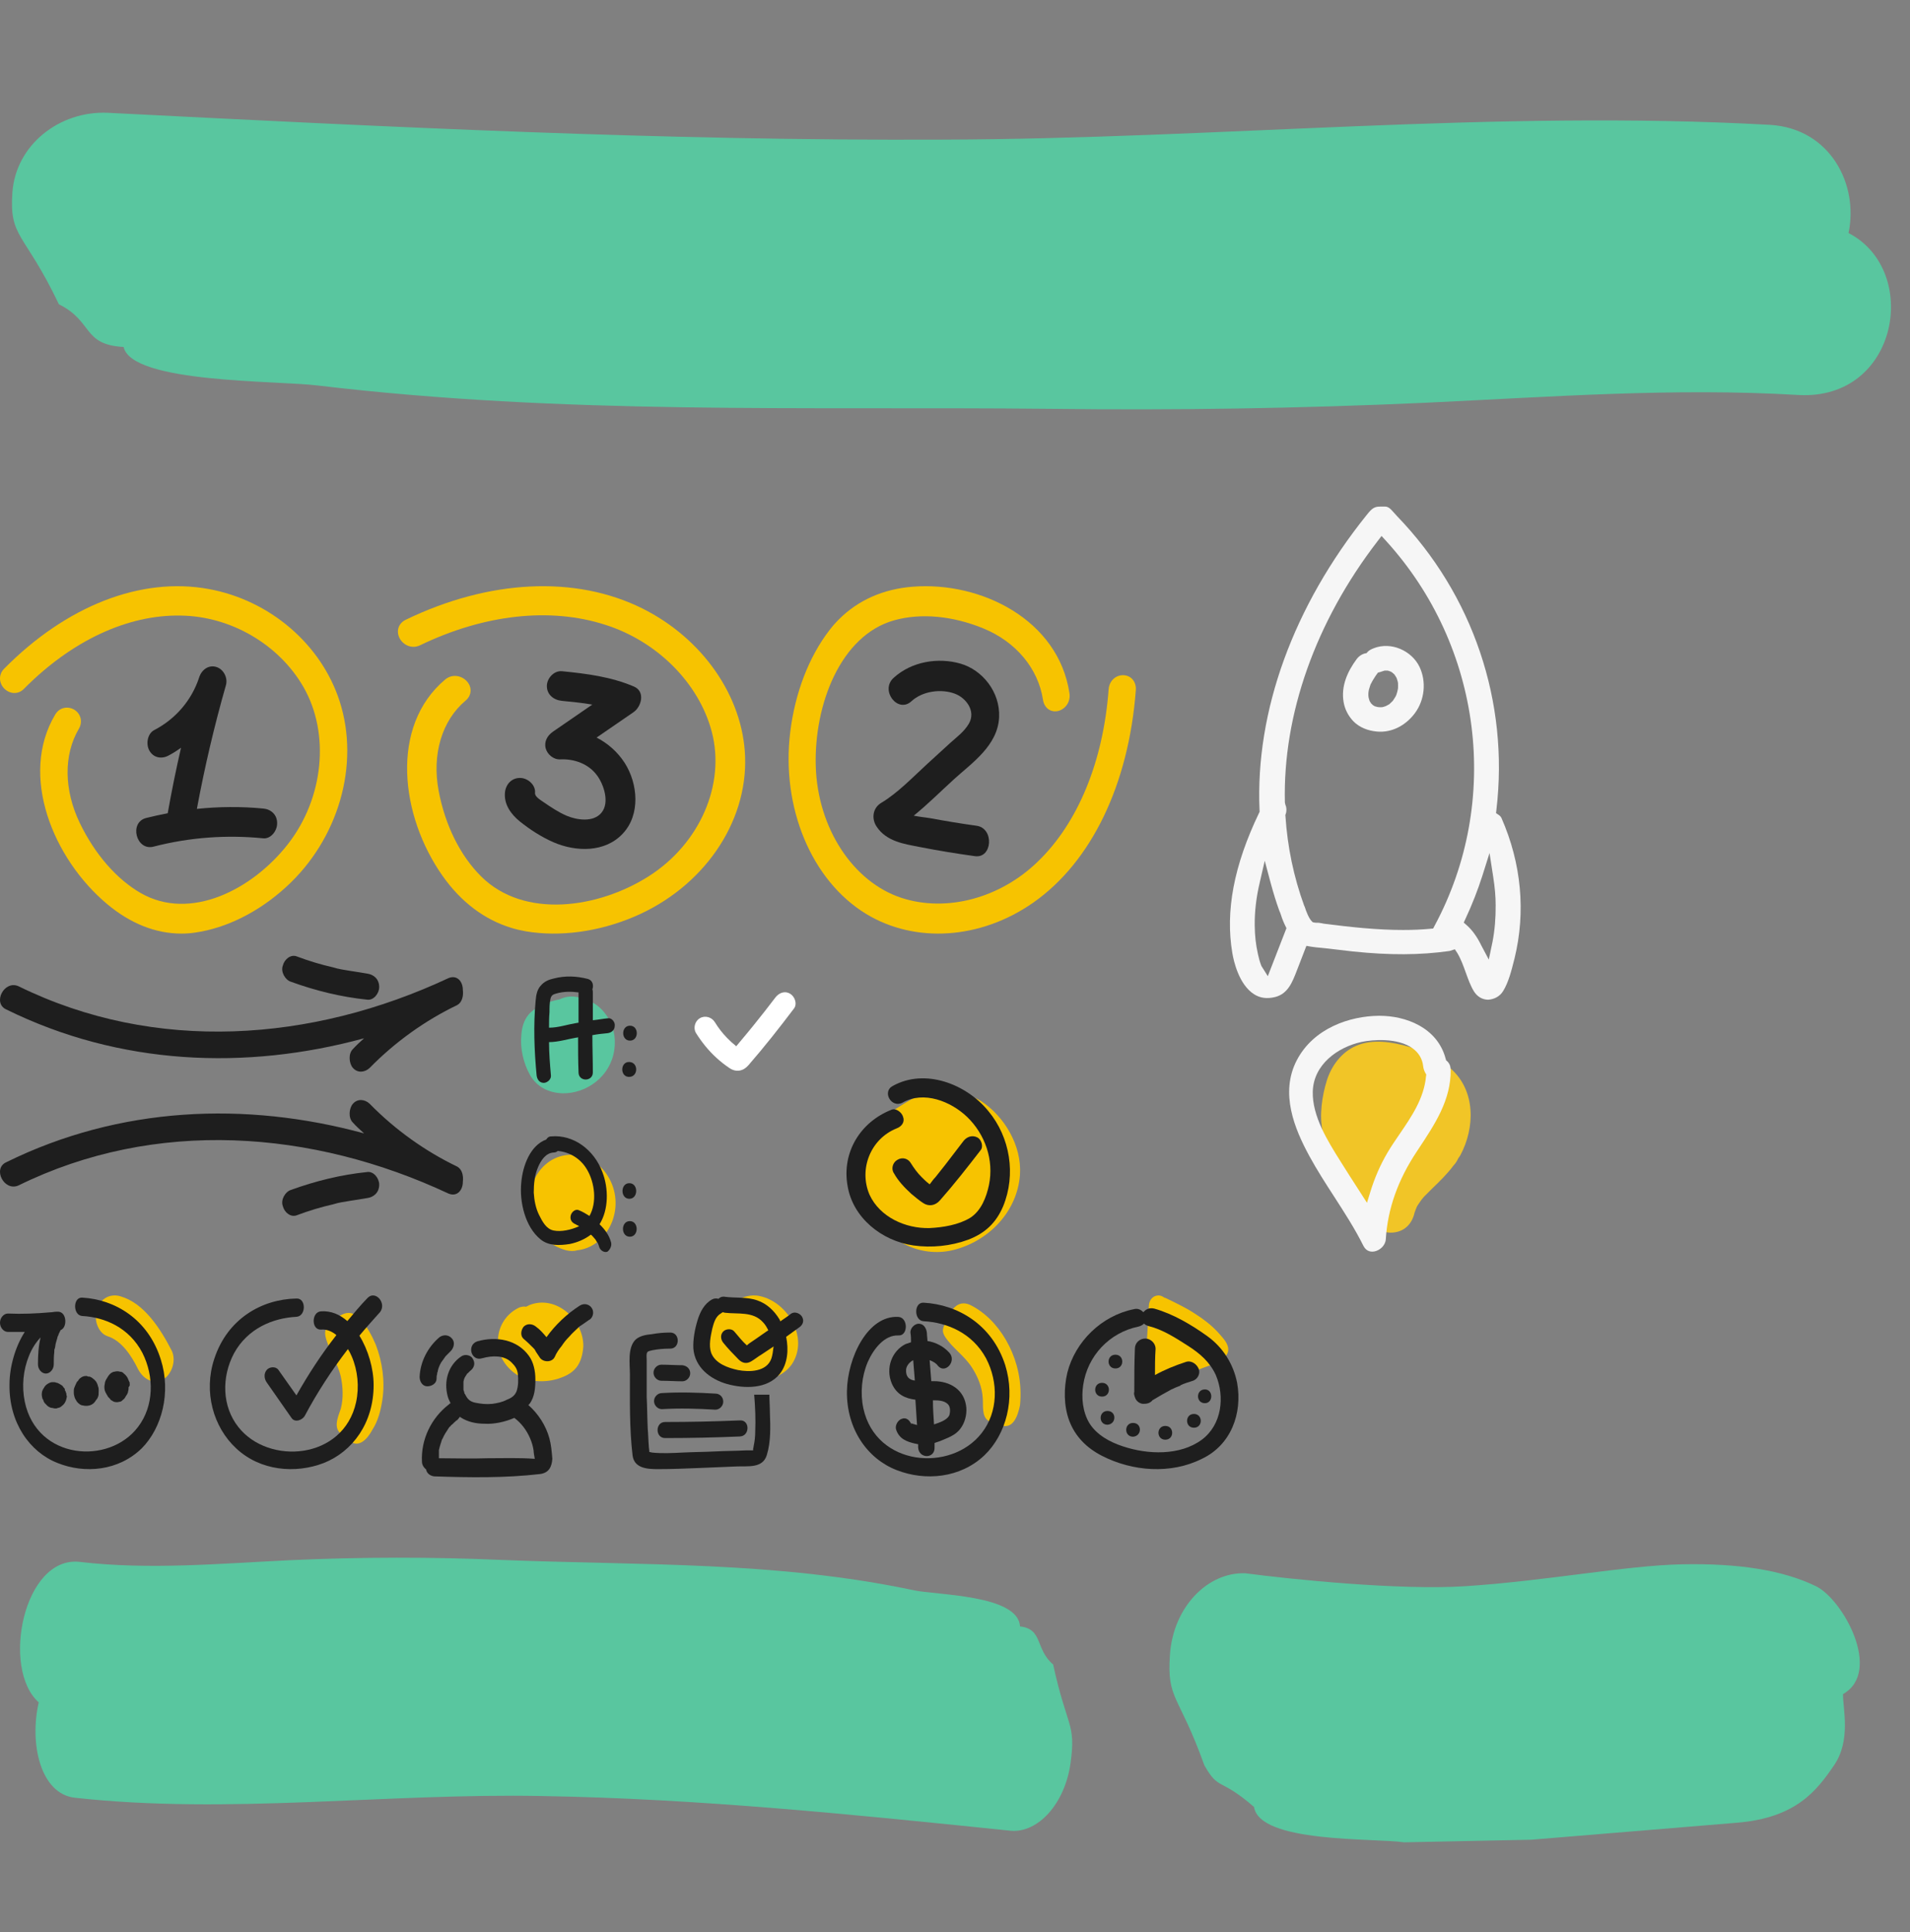 <svg width="264" height="267" viewBox="0 0 264 267" fill="none" xmlns="http://www.w3.org/2000/svg">
<rect x="0" y="0" width="264" height="267" fill="#808080" stroke="none"/>
<g clip-path="url(#clip0)">
<path fill-rule="evenodd" clip-rule="evenodd" d="M134.82 151.743C133.303 150.943 131.607 150.41 129.911 150.587C127.501 150.765 125.448 152.187 123.484 153.431C122.145 154.23 121.252 155.119 120.538 156.363C119.199 159.917 118.753 163.738 120.538 167.381C122.68 171.646 127.501 173.956 132.142 172.623C136.874 171.29 140.623 167.292 140.98 162.316C141.248 158.318 138.837 154.23 135.535 152.098C135.356 152.009 135.088 151.831 134.82 151.743Z" fill="#F7C300"/>
<path d="M136.606 153.52C133.571 149.788 127.858 147.567 123.394 150.054C121.877 150.854 123.216 153.164 124.733 152.365C127.679 150.676 131.428 152.187 133.66 154.319C136.159 156.719 137.409 160.273 136.695 163.738C136.338 165.426 135.624 167.292 134.106 168.27C132.499 169.247 130.357 169.602 128.482 169.691C125.18 169.78 121.609 168.181 120.181 165.071C118.663 161.517 120.359 157.341 123.93 155.919C124.644 155.652 125.09 155.03 124.823 154.319C124.644 153.697 123.841 153.076 123.216 153.342C118.931 155.03 116.342 159.206 117.146 163.827C117.86 168.27 121.877 171.468 126.251 172.09C128.75 172.446 131.428 172.179 133.838 171.291C136.159 170.402 137.677 168.98 138.659 166.67C140.444 162.316 139.641 157.163 136.606 153.52Z" fill="#1E1E1E"/>
<path d="M135.088 157.163C134.374 156.807 133.66 157.074 133.213 157.607C132.321 158.762 131.517 159.828 130.625 160.984C130.178 161.517 129.732 162.139 129.286 162.672C129.018 162.938 128.839 163.205 128.572 163.56L128.482 163.649L128.393 163.56C128.036 163.294 127.679 162.938 127.411 162.672C126.786 162.05 126.34 161.428 125.894 160.717C125.537 160.095 124.733 159.828 124.019 160.273C123.394 160.628 123.126 161.517 123.573 162.139C124.108 163.116 125.001 164.093 125.983 164.982C126.518 165.426 127.054 165.871 127.59 166.226C128.393 166.759 129.286 166.581 129.911 165.871C131.874 163.649 133.749 161.25 135.534 158.94C135.981 158.407 135.624 157.429 135.088 157.163Z" fill="#1E1E1E"/>
</g>
<path d="M201.866 159.595C203.873 155.826 203.99 150.724 200.532 147.663C198.896 146.214 196.872 145.245 194.765 144.644C192.427 143.979 189.754 143.517 187.452 144.506C185.431 145.368 184.023 147.271 183.39 149.314C182.727 151.432 182.319 154.203 182.837 156.392C183.346 158.516 184.674 160.411 185.849 162.234C187.035 164.084 188.235 165.922 189.1 167.948C189.124 168.001 189.161 168.041 189.185 168.08C189.595 169.304 190.926 170.315 192.176 170.325C194.116 170.33 195.272 169.067 195.579 167.29C195.488 167.823 195.605 167.291 195.649 167.204C195.708 167.053 195.767 166.902 195.826 166.764C195.869 166.69 195.954 166.553 195.969 166.515C196.094 166.342 196.208 166.156 196.333 165.983C196.432 165.834 196.542 165.698 196.653 165.563C196.708 165.502 196.805 165.391 196.819 165.366C197.175 164.999 197.545 164.633 197.914 164.267C198.966 163.256 200.019 162.232 200.896 161.058C201.171 160.764 201.396 160.43 201.557 160.054C201.669 159.905 201.78 159.757 201.866 159.595Z" fill="#F1C527"/>
<path d="M196.215 92.165C195.162 89.935 192.295 88.601 189.847 89.583C189.454 89.741 189.124 89.911 188.883 90.25C188.363 90.311 187.881 90.602 187.526 91.062C186.22 92.82 185.345 94.833 185.712 97.003C185.877 97.997 186.359 98.93 187.07 99.67C187.907 100.519 189.048 100.955 190.241 101.076C192.422 101.307 194.376 100.167 195.593 98.506C196.925 96.688 197.166 94.178 196.215 92.165ZM193.069 95.802C193.057 95.827 193.018 95.948 192.993 96.033C192.98 96.069 192.955 96.106 192.955 96.13C192.904 96.215 192.866 96.312 192.803 96.397C192.714 96.542 192.625 96.675 192.536 96.809C192.524 96.833 192.524 96.833 192.511 96.845C192.473 96.882 192.435 96.918 192.422 96.93C192.308 97.051 192.194 97.16 192.067 97.269C192.054 97.282 192.042 97.294 192.029 97.306C191.978 97.342 191.915 97.366 191.877 97.391C191.763 97.463 191.649 97.512 191.534 97.573C191.471 97.585 191.382 97.621 191.344 97.633C191.306 97.645 191.179 97.694 191.052 97.718C191.04 97.718 191.027 97.718 190.964 97.718C190.862 97.718 190.761 97.73 190.659 97.718C190.596 97.718 190.545 97.718 190.482 97.706C190.342 97.669 190.19 97.645 190.05 97.597C190.038 97.597 190.025 97.585 190.012 97.585C190 97.573 190 97.573 189.974 97.56C189.911 97.524 189.835 97.475 189.771 97.439C189.759 97.439 189.759 97.439 189.759 97.427C189.759 97.427 189.759 97.427 189.746 97.415C189.695 97.354 189.632 97.306 189.568 97.245C189.556 97.233 189.543 97.221 189.53 97.221C189.467 97.136 189.416 97.039 189.378 96.978C189.378 96.966 189.365 96.954 189.353 96.954C189.429 97.051 189.327 96.918 189.302 96.845C189.239 96.675 189.201 96.518 189.162 96.348C189.162 96.275 189.15 96.178 189.137 96.13C189.124 95.96 189.137 95.802 189.15 95.633C189.175 95.536 189.213 95.305 189.213 95.281C189.264 95.099 189.315 94.93 189.378 94.76C189.403 94.699 189.429 94.566 189.48 94.505C189.264 94.833 189.492 94.481 189.53 94.408C189.619 94.227 189.721 94.045 189.835 93.863C190.025 93.535 190.241 93.232 190.469 92.929C190.57 92.917 190.672 92.893 190.786 92.856C190.964 92.784 191.129 92.747 191.306 92.687C191.344 92.675 191.357 92.675 191.37 92.663C191.42 92.663 191.471 92.663 191.509 92.663C191.598 92.663 191.687 92.663 191.788 92.663C191.801 92.663 191.801 92.663 191.801 92.663C191.877 92.675 191.978 92.711 191.991 92.711C192.067 92.735 192.359 92.893 192.143 92.747C191.915 92.602 192.308 92.844 192.359 92.881C192.372 92.893 192.422 92.917 192.46 92.941C192.473 92.954 192.473 92.966 192.486 92.978C192.536 93.026 192.651 93.111 192.739 93.196C192.739 93.208 192.752 93.22 192.777 93.257C192.828 93.341 192.892 93.426 192.942 93.511C192.98 93.572 193.006 93.632 193.044 93.693C193.095 93.863 193.158 94.02 193.196 94.19C193.196 94.214 193.209 94.251 193.221 94.299C193.221 94.348 193.234 94.408 193.234 94.433C193.247 94.639 193.234 94.857 193.234 95.063C193.234 95.075 193.234 95.087 193.234 95.112C193.221 95.184 193.209 95.245 193.196 95.305C193.171 95.463 193.12 95.633 193.069 95.802Z" fill="#F6F6F6"/>
<path d="M207.538 113.042C207.461 112.867 207.333 112.73 207.153 112.605L206.781 112.356L206.832 111.907C208.602 96.972 203.588 82.174 193.099 71.316C192.509 70.705 192.084 70 191.47 70H191.098H190.765C189.953 70 189.637 70.243 188.944 71.104C178.763 83.757 173.492 98.268 174.095 111.969L174.108 112.156L174.031 112.318C170.556 119.549 169.338 125.895 170.338 131.716C170.504 132.714 171.223 136.055 173.351 137.389C174.198 137.925 175.146 138.037 176.262 137.763C178.006 137.314 178.622 135.743 179.263 134.073L180.571 130.694L181.199 130.806C181.661 130.881 182.148 130.931 182.622 130.968C182.943 130.993 183.251 131.031 183.558 131.068C184.7 131.205 185.828 131.343 186.969 131.467C192.073 132.003 196.317 131.978 200.344 131.405C200.395 131.392 200.434 131.38 200.485 131.368L201.088 131.168L201.434 131.692C201.947 132.552 202.28 133.499 202.613 134.422C202.947 135.344 203.255 136.204 203.716 136.965C204.165 137.7 204.883 138.137 205.704 138.137C206.525 138.075 207.294 137.7 207.756 136.952C208.512 135.731 208.922 134.073 209.294 132.602L209.333 132.452C210.91 126.032 210.295 119.312 207.538 113.042ZM175.236 134.883L174.351 133.474C174.121 132.901 173.992 132.365 173.877 131.854L173.851 131.729C173.582 130.532 173.441 129.273 173.428 127.889C173.403 125.994 173.633 124 174.121 121.943L174.813 118.938L175.608 121.918C176.006 123.389 176.403 124.685 176.852 125.907C176.865 125.957 176.89 125.994 176.916 126.032L177.044 126.393C177.198 126.892 177.416 127.44 177.673 127.964L177.814 128.251L175.236 134.883ZM198.279 127.939L198.087 128.301L197.677 128.338C196.484 128.45 195.253 128.5 193.932 128.5C192.265 128.5 190.457 128.413 188.431 128.238C186.572 128.076 184.725 127.852 183.161 127.652C183.02 127.64 182.879 127.615 182.725 127.578C182.494 127.54 182.25 127.49 182.071 127.503C181.943 127.503 181.815 127.503 181.686 127.478L181.443 127.428L181.276 127.254C180.891 126.867 180.481 125.77 180.391 125.446C180.353 125.334 180.314 125.234 180.263 125.147C178.814 121.17 177.955 117.031 177.673 112.755L177.66 112.618L177.711 112.48C177.865 112.032 177.839 111.57 177.66 111.172L177.596 110.885C177.301 98.717 181.84 85.901 190.393 74.794L190.957 74.058L191.586 74.744C204.858 89.33 207.55 110.698 198.279 127.939ZM206.294 130.146C206.281 130.22 206.255 130.308 206.243 130.383L205.781 132.589L204.755 130.657C204.165 129.448 203.524 128.55 202.729 127.839L202.319 127.478L202.549 126.979C203.486 124.972 204.268 122.965 204.896 120.995L205.883 117.866L206.383 121.107C206.614 122.566 206.73 123.863 206.73 125.072C206.743 126.892 206.602 128.55 206.294 130.146Z" fill="#F6F6F6"/>
<path d="M199.881 146.505L199.82 146.294C198.659 141.911 194.215 140.359 190.697 140.359C190.647 140.359 190.61 140.359 190.561 140.359C186.61 140.396 181.573 142.035 179.24 146.505C176.882 151.049 178.932 155.979 180.993 159.765C182.03 161.665 183.228 163.528 184.388 165.316C185.795 167.501 187.265 169.761 188.45 172.145C188.882 173.001 189.598 172.989 189.993 172.915C190.709 172.766 191.499 172.12 191.548 171.214C191.808 167.029 193.203 163.068 195.832 159.107L196.005 158.847C198.35 155.308 200.573 151.98 200.511 147.796C200.499 147.312 200.338 146.915 200.017 146.629L199.881 146.505ZM197.104 148.715C196.832 151.757 195.104 154.29 193.437 156.724C192.832 157.605 192.264 158.437 191.771 159.281C190.795 160.933 190.005 162.745 189.413 164.67L188.943 166.197L187.339 163.701C186.771 162.832 186.215 161.951 185.66 161.069L185.277 160.461C183.536 157.692 181.364 154.24 181.45 150.838C181.549 147.088 184.894 144.692 188.178 143.972C189.734 143.637 193.215 143.376 195.252 144.854C196.091 145.462 196.597 146.306 196.709 147.312C196.746 147.66 196.857 147.982 197.017 148.268L197.141 148.479L197.104 148.715Z" fill="#F6F6F6"/>
<path d="M83.72 140.15C82.733 138.777 81.218 137.952 79.638 137.746C78.848 137.609 78.058 137.746 77.334 138.09C76.609 138.227 75.885 138.433 75.161 138.777C74.371 139.12 73.515 139.601 72.988 140.287C72.395 141.043 72.132 142.004 72.066 142.965C71.869 144.819 72.329 146.88 73.251 148.528C74.239 150.244 75.885 151 77.729 151.068C81.087 151.137 84.379 148.734 84.906 145.094C85.169 143.309 84.774 141.523 83.72 140.15Z" fill="#59C69F"/>
<path d="M84.049 140.7C83.325 140.768 82.667 140.906 81.942 140.974C81.942 139.738 81.942 138.433 81.942 137.197C81.942 136.991 81.942 136.854 81.877 136.717C82.074 136.167 81.942 135.481 81.284 135.275C79.704 134.863 78.124 134.794 76.543 135.206C75.885 135.343 75.227 135.618 74.766 136.167C74.239 136.717 74.107 137.472 74.041 138.227C73.712 141.661 73.844 145.163 74.173 148.597C74.239 149.146 74.568 149.627 75.161 149.627C75.621 149.627 76.214 149.146 76.148 148.597C76.017 147.086 75.885 145.506 75.885 143.996C77.136 143.996 78.453 143.584 79.638 143.378C79.704 143.378 79.835 143.378 79.901 143.309C79.901 144.957 79.901 146.537 79.967 148.185C79.967 149.489 81.942 149.489 81.942 148.185C81.942 146.468 81.877 144.751 81.877 143.034C82.601 142.897 83.259 142.828 83.984 142.76C84.51 142.691 84.971 142.348 84.971 141.73C85.037 141.249 84.576 140.631 84.049 140.7ZM79.506 141.386C78.321 141.592 77.136 142.004 75.885 142.004C75.885 141.318 75.885 140.562 75.951 139.876C75.951 139.258 75.951 138.639 76.082 138.021C76.214 137.472 76.478 137.403 76.938 137.266C77.926 136.991 78.98 136.991 79.967 137.129C79.967 137.129 79.967 137.129 79.967 137.197C79.967 138.571 79.967 139.944 79.967 141.318C79.77 141.318 79.638 141.386 79.506 141.386Z" fill="#1E1E1E"/>
<path d="M87.078 141.729C85.827 141.729 85.827 143.79 87.078 143.79C88.329 143.79 88.329 141.729 87.078 141.729Z" fill="#1E1E1E"/>
<path d="M86.947 146.742C85.696 146.742 85.696 148.802 86.947 148.802C88.263 148.802 88.263 146.742 86.947 146.742Z" fill="#1E1E1E"/>
<g clip-path="url(#clip1)">
<path d="M84.464 163.345C82.472 158.892 76.829 158.174 74.24 162.268C71.651 166.433 73.841 171.531 78.223 172.752C78.821 172.896 79.352 172.896 79.817 172.752C83.8 172.321 86.323 167.438 84.464 163.345Z" fill="#F7C300"/>
<path d="M84.465 171.675C84.199 170.67 83.602 169.88 82.871 169.162C84.133 167.151 84.133 164.207 83.27 161.981C82.141 158.893 79.286 156.738 76.166 157.026C75.834 157.026 75.635 157.241 75.502 157.457C73.311 158.246 72.249 161.047 72.049 163.417C71.784 166.074 72.58 169.521 74.705 171.245C75.834 172.178 77.361 172.106 78.755 171.891C79.817 171.675 80.813 171.245 81.676 170.598C81.942 170.814 82.141 171.101 82.34 171.316C82.34 171.388 82.406 171.388 82.406 171.46C82.473 171.532 82.539 171.676 82.606 171.747C82.672 171.819 82.672 171.891 82.738 172.035C82.738 172.106 82.805 172.178 82.805 172.25C82.938 172.753 83.469 173.112 83.933 172.968C84.265 172.753 84.597 172.178 84.465 171.675ZM76.498 170.024C75.502 169.808 74.971 168.803 74.506 167.869C74.041 166.936 73.842 165.859 73.775 164.781C73.775 163.561 73.908 162.34 74.373 161.263C74.771 160.329 75.435 159.324 76.498 159.252C76.763 159.252 76.896 159.18 77.095 159.036C78.755 159.18 80.282 160.114 81.145 161.622C82.207 163.417 82.539 166.146 81.477 168.013C81.012 167.726 80.547 167.438 80.016 167.223C79.552 167.008 79.02 167.439 78.888 167.941C78.755 168.516 79.02 168.947 79.552 169.162C79.618 169.162 79.618 169.234 79.684 169.234C79.751 169.306 79.884 169.306 79.95 169.377C79.95 169.377 80.016 169.377 80.016 169.449C78.888 169.952 77.56 170.239 76.498 170.024Z" fill="#1E1E1E"/>
<path d="M86.988 163.489C85.727 163.489 85.727 165.643 86.988 165.643C88.249 165.643 88.249 163.489 86.988 163.489Z" fill="#1E1E1E"/>
<path d="M87.053 168.731C85.792 168.731 85.792 170.885 87.053 170.885C88.315 170.885 88.315 168.731 87.053 168.731Z" fill="#1E1E1E"/>
</g>
<g clip-path="url(#clip2)">
<path d="M109.208 137.31C108.439 136.86 107.649 137.2 107.159 137.85C106.199 139.11 105.219 140.37 104.219 141.6C103.709 142.23 103.199 142.86 102.679 143.47C102.409 143.8 102.139 144.12 101.869 144.44C101.829 144.48 101.799 144.53 101.759 144.57C101.719 144.54 101.689 144.51 101.649 144.47C101.249 144.15 100.87 143.8 100.51 143.43C99.83 142.73 99.31 142.06 98.8 141.23C98.37 140.54 97.45 140.27 96.74 140.69C96.05 141.09 95.78 142.05 96.2 142.74C96.99 144 97.94 145.18 99.04 146.18C99.6 146.69 100.21 147.17 100.84 147.59C101.749 148.2 102.739 148.01 103.439 147.2C105.639 144.67 107.719 142.03 109.738 139.36C110.238 138.71 109.848 137.68 109.208 137.31Z" fill="white"/>
</g>
<path d="M5.354 235.227C4.043 240.942 5.592 247.849 10.314 248.402C31.613 250.763 53.407 247.745 74.911 248.17C96.6 248.53 118.156 250.748 139.712 252.966C143.458 253.297 147.206 249.253 147.981 243.554C148.733 238.031 147.476 238.788 145.565 229.994C143.06 227.873 144.193 225.081 140.982 224.734C140.752 220.327 129.322 220.413 126.275 219.731C107.216 215.71 88.898 216.32 69.455 215.551C59.74 215.123 49.965 215.132 40.131 215.58C30.412 216.044 20.635 216.947 11.015 215.817C3.256 214.94 0.121 230.586 5.354 235.227Z" fill="#59C69F"/>
<path d="M161.714 228.587C162.183 222.041 166.919 217.218 172.112 217.387C178.483 218.227 193.481 219.762 202.507 219.177C213.79 218.447 224.707 216.31 232.483 216.151C240.258 215.992 246.427 216.948 251 219.177C254.739 221 260.23 230.977 254.739 234.085C254.707 236.082 255.888 240.429 253.5 243.926C251.112 247.424 248.247 251.193 240.075 251.859C233.537 252.392 218.411 253.645 211.665 254.205L194.103 254.565C189.837 253.956 174.108 254.69 173.329 249.674C168.5 245.5 168.5 247.5 166.467 243.926C162.912 233.998 161.26 234.932 161.714 228.587Z" fill="#59C69F"/>
<path d="M255.502 32.199C256.915 25.62 253.08 17.754 244.632 17.25C206.556 15.133 168.457 19.188 130.326 19.293C91.875 19.476 53.368 17.53 14.86 15.584C8.177 15.308 2.183 20.041 1.714 26.587C1.26 32.931 3.365 32.03 8.142 42.046C12.913 44.406 11.35 47.634 17.088 47.943C18.194 52.982 38.413 52.569 43.914 53.267C78.289 57.346 110.617 56.144 145.154 56.49C162.419 56.713 179.72 56.433 197.058 55.65C214.186 54.851 231.351 53.549 248.559 54.578C262.432 55.369 265.501 37.369 255.502 32.199Z" fill="#59C69F"/>
<g clip-path="url(#clip3)">
<path d="M63.202 138.875C58.799 140.985 54.616 143.964 51.093 147.563C50.433 148.183 49.442 148.307 48.781 147.563C48.231 146.942 48.121 145.577 48.781 144.956C49.222 144.46 49.772 143.964 50.322 143.467C33.92 147.935 16.526 147.19 0.894 139.496C-1.087 138.627 0.564 135.4 2.546 136.269C21.48 145.577 43.167 143.964 61.991 135.152C63.202 134.656 63.973 135.649 63.973 136.766C64.083 137.634 63.863 138.503 63.202 138.875Z" fill="#1E1E1E"/>
<path d="M50.763 138.131C47.13 137.759 43.608 136.89 40.195 135.649C39.424 135.401 38.764 134.284 39.094 133.415C39.314 132.546 40.195 131.802 41.075 132.174C42.727 132.794 44.378 133.291 46.029 133.663C46.8 133.911 47.681 134.036 48.451 134.16C49.332 134.284 49.992 134.408 50.763 134.532C51.644 134.656 52.414 135.277 52.414 136.393C52.414 137.262 51.644 138.255 50.763 138.131Z" fill="#1E1E1E"/>
</g>
<g clip-path="url(#clip4)">
<path d="M63.202 161.2C58.799 159.09 54.616 156.112 51.093 152.513C50.433 151.892 49.442 151.768 48.781 152.513C48.231 153.133 48.121 154.499 48.781 155.119C49.222 155.616 49.772 156.112 50.322 156.608C33.92 152.141 16.526 152.885 0.894 160.58C-1.087 161.448 0.564 164.675 2.546 163.806C21.48 154.499 43.167 156.112 61.991 164.923C63.202 165.42 63.973 164.427 63.973 163.31C64.083 162.441 63.863 161.573 63.202 161.2Z" fill="#1E1E1E"/>
<path d="M50.763 161.945C47.13 162.317 43.608 163.186 40.195 164.427C39.424 164.675 38.764 165.792 39.094 166.661C39.314 167.529 40.195 168.274 41.075 167.902C42.727 167.281 44.378 166.785 46.029 166.412C46.8 166.164 47.681 166.04 48.451 165.916C49.332 165.792 49.992 165.668 50.763 165.544C51.644 165.419 52.414 164.799 52.414 163.682C52.414 162.813 51.644 161.821 50.763 161.945Z" fill="#1E1E1E"/>
</g>
<g clip-path="url(#clip5)">
<path d="M14.864 184.632C16.758 185.224 18.142 187.255 19.09 189.201C19.818 190.555 21.13 191.317 22.514 190.64C23.68 189.963 24.409 188.101 23.753 186.663C22.15 183.532 19.891 180.063 16.685 179.132C15.374 178.709 13.916 179.301 13.406 180.909C12.896 182.263 13.552 184.209 14.864 184.632Z" fill="#F7C300"/>
<path d="M22.223 187.847C20.474 182.263 15.884 179.555 11.366 179.301C10.055 179.217 10.055 181.755 11.366 181.84C14.499 182.009 17.851 183.447 19.673 186.917C21.348 190.217 21.276 194.278 19.09 197.155C15.082 202.485 5.1 201.724 3.424 193.686C2.987 191.57 3.206 189.286 4.007 187.34C4.372 186.409 4.955 185.478 5.61 184.801C5.319 185.986 5.246 187.255 5.246 188.524C5.246 189.201 5.756 189.793 6.339 189.793C6.922 189.793 7.432 189.201 7.432 188.524C7.432 187.932 7.432 187.34 7.505 186.832C7.505 186.832 7.505 186.578 7.505 186.663C7.505 186.578 7.505 186.409 7.578 186.324C7.65 186.07 7.65 185.817 7.723 185.563C7.796 185.309 7.869 185.055 7.942 184.801C7.942 184.717 8.015 184.547 8.088 184.463V184.378C8.16 184.209 8.306 183.955 8.379 183.786C9.326 183.447 9.253 181.332 8.088 181.248C8.015 181.248 7.869 181.248 7.796 181.248C7.505 181.248 7.213 181.332 6.922 181.332C5.027 181.501 3.06 181.586 1.093 181.501C0.51 181.501 0 182.094 0 182.771C0 183.447 0.51 184.04 1.093 184.04C1.894 184.04 2.623 184.04 3.424 184.04C2.113 186.07 1.312 188.863 1.312 191.316C1.239 196.563 4.08 200.624 7.942 202.147C11.731 203.67 16.394 203.247 19.6 200.116C22.369 197.324 23.68 192.416 22.223 187.847Z" fill="#1E1E1E"/>
<path d="M9.18 192.671C9.18 192.586 9.18 192.502 9.107 192.417C9.107 192.332 9.034 192.163 8.961 192.078C8.961 192.078 8.961 192.078 8.961 191.994C8.961 191.994 8.961 191.994 8.961 191.909C8.888 191.825 8.815 191.74 8.743 191.655C8.67 191.486 8.524 191.402 8.378 191.317C8.305 191.317 8.305 191.232 8.233 191.232C8.087 191.148 7.941 191.063 7.795 191.063C7.65 190.979 7.504 190.979 7.285 190.979C6.994 190.979 6.848 191.063 6.557 191.232C6.411 191.317 6.338 191.402 6.192 191.571C6.047 191.825 5.901 191.994 5.828 192.248C5.755 192.502 5.755 192.84 5.828 193.094C5.828 193.178 5.901 193.348 5.974 193.432C6.047 193.686 6.12 193.855 6.338 194.025C6.411 194.109 6.557 194.278 6.702 194.363C6.848 194.448 6.994 194.532 7.14 194.532C7.285 194.532 7.431 194.617 7.65 194.617C7.795 194.617 7.868 194.617 8.014 194.532H8.087C8.378 194.448 8.451 194.363 8.743 194.109L8.815 194.025C8.888 193.94 8.961 193.855 9.034 193.686C9.18 193.432 9.18 193.178 9.253 192.925C9.18 192.84 9.18 192.755 9.18 192.671Z" fill="#1E1E1E"/>
<path d="M13.552 191.571C13.479 191.232 13.333 190.894 13.042 190.64C12.823 190.471 12.678 190.302 12.386 190.217H12.313C12.24 190.217 12.095 190.217 12.022 190.132C11.949 190.132 11.949 190.132 11.876 190.132C11.585 190.132 11.366 190.217 11.147 190.386C11.002 190.471 10.856 190.64 10.783 190.809C10.637 190.894 10.565 191.063 10.492 191.232C10.419 191.402 10.346 191.571 10.273 191.74C10.2 191.909 10.2 192.163 10.2 192.332C10.2 192.502 10.2 192.671 10.273 192.925C10.346 193.263 10.492 193.432 10.637 193.686C10.856 193.94 11.147 194.194 11.439 194.194C11.73 194.278 12.095 194.278 12.386 194.194C12.678 194.109 12.969 193.94 13.188 193.601C13.26 193.432 13.406 193.348 13.479 193.178C13.552 193.009 13.625 192.84 13.625 192.671C13.625 192.248 13.697 191.909 13.552 191.571Z" fill="#1E1E1E"/>
<path d="M17.923 191.148C17.923 191.063 17.923 190.978 17.85 190.894C17.777 190.725 17.704 190.555 17.632 190.386C17.486 190.132 17.34 189.963 17.122 189.794C16.976 189.625 16.83 189.54 16.612 189.54C16.32 189.455 16.102 189.455 15.81 189.54C15.664 189.54 15.519 189.625 15.373 189.709C15.154 189.878 15.009 190.048 14.863 190.302C14.717 190.555 14.572 190.725 14.499 191.063C14.499 191.232 14.426 191.402 14.426 191.655C14.426 191.994 14.499 192.248 14.644 192.502C14.717 192.671 14.863 192.84 14.936 193.009C15.082 193.178 15.227 193.263 15.3 193.432C15.446 193.517 15.592 193.601 15.737 193.686C16.029 193.771 16.247 193.771 16.539 193.686C16.684 193.686 16.83 193.601 16.976 193.432C17.122 193.348 17.267 193.178 17.34 193.009C17.413 192.925 17.486 192.755 17.559 192.671C17.632 192.502 17.704 192.417 17.704 192.248C17.777 192.078 17.777 191.825 17.777 191.655C17.996 191.486 17.923 191.317 17.923 191.148Z" fill="#1E1E1E"/>
</g>
<g clip-path="url(#clip6)">
<path d="M52.855 193.398C53.233 190.873 52.855 188.18 51.947 185.823C51.417 184.561 50.736 183.298 49.827 182.288C49.222 181.615 48.465 181.194 47.557 181.531C46.8 181.783 46.194 182.456 45.589 183.046C45.059 183.551 44.832 183.803 44.983 184.645C45.438 186.581 46.649 188.264 47.103 190.2C47.406 191.631 47.481 193.23 47.103 194.661C46.8 195.586 46.194 196.849 46.8 197.775C46.876 197.859 46.951 197.943 47.027 198.027C47.178 198.196 47.33 198.364 47.481 198.532C47.784 198.785 48.087 198.953 48.314 199.121C49.676 200.131 50.811 198.785 51.492 197.522C52.249 196.344 52.628 194.913 52.855 193.398Z" fill="#F7C300"/>
<path d="M50.81 179.342C49.826 180.352 48.918 181.447 48.01 182.541C46.95 181.615 45.739 181.11 44.377 181.194C43.015 181.278 43.015 183.803 44.377 183.719C45.134 183.635 45.891 183.972 46.496 184.477C44.453 187.086 42.636 189.863 40.971 192.809C40.139 191.631 39.306 190.453 38.474 189.274C38.095 188.769 37.263 188.853 36.884 189.274C36.43 189.779 36.506 190.537 36.884 191.042C38.019 192.641 39.155 194.324 40.29 195.923C40.744 196.597 41.728 196.26 42.106 195.671C43.847 192.388 45.891 189.274 48.086 186.412C48.313 186.749 48.464 187.086 48.615 187.422C49.448 189.358 49.675 191.631 49.221 193.735C47.48 201.731 37.111 202.488 32.949 197.186C30.678 194.324 30.602 190.284 32.343 187.002C34.235 183.551 37.717 182.12 40.971 181.952C42.334 181.867 42.334 179.342 40.971 179.427C36.203 179.511 31.435 182.204 29.618 187.759C28.105 192.304 29.467 197.186 32.646 200.132C35.976 203.246 40.82 203.667 44.755 202.152C48.767 200.552 51.643 196.597 51.643 191.378C51.643 189.106 50.886 186.497 49.675 184.561C50.583 183.467 51.567 182.372 52.551 181.278C53.459 180.016 51.87 178.248 50.81 179.342Z" fill="#1E1E1E"/>
</g>
<path d="M73.192 180.323C73.03 180.404 72.869 180.485 72.707 180.566C72.384 180.485 72.141 180.566 71.818 180.647C70.04 181.455 68.909 183.152 68.828 185.091C68.667 187.031 69.798 188.889 71.414 189.94C73.111 190.99 75.293 191.071 77.152 190.505C78.121 190.182 79.01 189.778 79.657 188.97C80.303 188.162 80.546 187.111 80.626 186.061C80.707 182.424 76.909 178.869 73.192 180.323Z" fill="#F7C300"/>
<path d="M75.939 198.748C75.454 196.97 74.404 195.354 73.03 194.141C73.111 194.061 73.111 194.061 73.192 193.98C73.919 193.01 74 191.717 74 190.586C74 189.455 73.757 188.243 73.111 187.354C71.495 185.091 68.586 184.606 66 185.333C64.465 185.818 65.111 188.162 66.647 187.677C68.101 187.273 69.717 187.273 70.687 188.243C71.172 188.727 71.495 189.131 71.576 189.859C71.656 190.586 71.656 191.475 71.414 192.202C71.172 192.849 70.687 193.172 70.04 193.414C69.475 193.737 68.667 193.899 68.02 193.98C67.212 194.061 66.485 193.98 65.677 193.818C64.95 193.657 64.626 193.333 64.303 192.687C64.303 192.687 64.303 192.606 64.222 192.606C64.222 192.525 64.141 192.364 64.141 192.283C64.141 192.202 64.061 192.121 64.061 192.04V191.879C64.061 191.717 64.061 191.475 64.061 191.313C64.061 191.232 64.061 191.152 64.061 191.071V190.99C64.061 190.99 64.061 190.99 64.061 190.909C64.141 190.505 64.222 190.343 64.384 190.101C64.465 190.02 64.465 189.939 64.546 189.859C64.546 189.859 64.546 189.778 64.626 189.778C64.788 189.616 64.869 189.535 64.95 189.455C65.515 189.051 65.758 188.404 65.353 187.758C65.111 187.273 64.303 187.03 63.737 187.434C61.96 188.647 61.313 190.828 61.879 192.929C61.96 193.253 62.121 193.576 62.283 193.899C62.202 193.899 62.121 193.98 62.04 194.061C59.616 195.919 58.162 198.909 58.323 201.98C58.323 202.384 58.566 202.788 58.889 203.03C58.97 203.515 59.374 203.919 60.02 204C64.869 204.162 69.798 204.242 74.646 203.677C75.859 203.515 76.263 202.707 76.343 201.576C76.263 200.606 76.182 199.636 75.939 198.748ZM67.374 201.495C65.111 201.576 62.849 201.495 60.667 201.495C60.667 201.333 60.667 201.172 60.667 201.01C60.667 200.849 60.667 200.768 60.667 200.606C60.667 200.606 60.667 200.606 60.667 200.525C60.667 200.444 60.667 200.364 60.667 200.364C60.748 200.04 60.828 199.717 60.909 199.475C60.99 199.313 60.99 199.152 61.071 198.99C61.071 198.909 61.151 198.828 61.151 198.828C61.394 198.263 61.717 197.778 62.04 197.293C62.121 197.212 62.121 197.131 62.202 197.131C62.283 197.051 62.364 196.889 62.525 196.808C62.606 196.727 62.768 196.566 62.849 196.485C62.929 196.404 63.01 196.404 63.01 196.323C63.01 196.323 63.252 196.162 63.091 196.323C63.252 196.162 63.414 196 63.576 195.758C63.576 195.758 63.576 195.758 63.657 195.838C64.626 196.485 65.838 196.727 66.97 196.727C68.263 196.808 69.798 196.485 71.091 195.919C72.061 196.647 72.788 197.616 73.273 198.748C73.515 199.313 73.677 199.879 73.757 200.444C73.757 200.687 73.838 201.172 73.919 201.576C71.737 201.414 69.555 201.495 67.374 201.495Z" fill="#1E1E1E"/>
<path d="M81.838 180.808C81.515 180.243 80.788 180 80.141 180.404C78.364 181.536 76.747 183.071 75.535 184.768C75.131 184.283 74.646 183.717 74.081 183.313C73.596 182.909 72.869 182.828 72.384 183.313C71.98 183.798 71.899 184.606 72.384 185.01C72.869 185.414 73.273 185.818 73.677 186.222C73.919 186.465 73.919 186.465 74.081 186.788C74.242 187.031 74.404 187.273 74.566 187.515C74.97 188.243 76.263 188.323 76.667 187.515C76.909 186.95 77.232 186.465 77.636 185.98C77.96 185.495 78.202 185.172 78.687 184.687C79.091 184.202 79.576 183.798 79.98 183.394C80.061 183.313 80.141 183.233 80.303 183.152L80.545 182.99C80.788 182.828 81.111 182.586 81.353 182.424C81.919 182.182 82.162 181.374 81.838 180.808Z" fill="#1E1E1E"/>
<path d="M62.444 184.929C62.04 184.444 61.313 184.363 60.748 184.767C59.131 186.141 58.081 188.161 58 190.262C58 190.909 58.404 191.555 59.05 191.555C59.697 191.555 60.343 191.151 60.343 190.505C60.343 190.262 60.343 190.101 60.424 189.858C60.424 189.778 60.424 189.616 60.505 189.535V189.454C60.586 189.05 60.748 188.646 60.99 188.242C60.99 188.242 60.99 188.161 61.071 188.161C61.071 188.081 61.151 188 61.232 187.919C61.313 187.757 61.475 187.596 61.556 187.434C61.636 187.353 61.717 187.273 61.798 187.192L61.879 187.111L61.96 187.03L62.04 186.949C62.121 186.868 62.202 186.788 62.283 186.707C62.768 186.222 62.929 185.414 62.444 184.929Z" fill="#1E1E1E"/>
<g clip-path="url(#clip7)">
<path d="M105.039 179.093C103.735 178.797 102.503 179.241 101.416 179.908C101.054 180.056 100.764 180.278 100.546 180.5C99.242 181.018 98.517 182.35 98.01 183.682C97.43 185.163 96.995 186.939 98.155 188.271C98.3 188.493 98.517 188.641 98.735 188.789C99.894 190.27 102.068 190.862 103.88 190.862C105.981 190.862 108.228 190.27 109.46 188.493C111.851 184.867 108.88 179.908 105.039 179.093Z" fill="#F7C300"/>
<path d="M106.343 192.712H104.242C104.387 194.414 104.459 196.117 104.387 197.819C104.387 198.485 104.314 199.151 104.169 199.818C104.169 199.966 104.097 200.114 104.097 200.262C104.097 200.336 104.097 200.41 104.097 200.41C103.735 200.41 103.445 200.41 103.082 200.41C101.633 200.484 100.184 200.484 98.734 200.558C97.285 200.632 95.836 200.632 94.386 200.706C92.937 200.78 91.488 200.854 90.111 200.706C90.038 200.706 89.894 200.632 89.749 200.632C89.749 200.336 89.676 200.04 89.676 199.818C89.604 199.003 89.604 198.189 89.531 197.449C89.459 195.969 89.459 194.488 89.386 193.008C89.386 191.306 89.386 189.604 89.386 187.901C89.386 187.605 89.314 187.087 89.459 186.865C89.604 186.643 89.966 186.643 90.183 186.569C90.908 186.421 91.778 186.347 92.647 186.347C94.024 186.347 94.024 184.126 92.647 184.126C91.778 184.126 90.908 184.2 90.111 184.349C89.314 184.423 88.444 184.571 87.864 185.089C86.705 186.199 87.067 188.493 87.067 189.9C87.067 193.6 86.995 197.375 87.43 201.076C87.647 202.926 89.531 203 90.981 203C92.792 203 94.604 202.926 96.415 202.852C98.227 202.778 100.039 202.704 101.778 202.63C103.372 202.556 105.401 202.926 105.981 201.076C106.561 199.225 106.488 197.153 106.416 195.229C106.416 194.414 106.343 193.526 106.343 192.712Z" fill="#1E1E1E"/>
<path d="M110.837 181.906C110.547 181.462 109.822 181.166 109.315 181.536C108.88 181.906 108.373 182.202 107.866 182.572C107.793 182.498 107.793 182.35 107.721 182.276C106.996 181.092 105.982 180.13 104.677 179.686C103.228 179.167 101.561 179.39 100.039 179.167C99.75 179.167 99.532 179.241 99.315 179.464C99.025 179.39 98.735 179.39 98.445 179.538C97.358 180.13 96.778 181.24 96.416 182.424C96.054 183.608 95.764 185.089 95.836 186.347C96.054 188.937 98.155 190.566 100.474 191.232C102.866 191.898 106.054 191.972 107.793 189.825C108.88 188.419 109.025 186.495 108.663 184.719C109.243 184.274 109.822 183.904 110.402 183.46C110.982 183.09 111.199 182.498 110.837 181.906ZM106.634 187.679C105.982 189.603 103.518 189.603 101.996 189.307C100.619 189.011 98.88 188.419 98.3 186.939C97.938 185.903 98.228 184.645 98.445 183.608C98.663 182.794 98.88 181.906 99.677 181.462C99.75 181.388 99.822 181.388 99.894 181.314C99.967 181.314 100.112 181.388 100.184 181.388C101.996 181.61 104.098 181.166 105.474 182.72C105.764 183.016 105.982 183.386 106.199 183.83C106.127 183.83 106.127 183.904 106.054 183.904C105.547 184.274 104.967 184.645 104.46 185.015C104.17 185.237 103.88 185.385 103.59 185.607C103.518 185.681 103.373 185.755 103.228 185.903C102.576 185.311 102.069 184.645 101.489 183.978C101.126 183.534 100.329 183.608 99.967 183.978C99.532 184.422 99.605 185.089 99.967 185.533C100.619 186.347 101.344 187.087 102.069 187.827C102.576 188.345 103.156 188.493 103.808 188.123C104.315 187.827 104.75 187.457 105.257 187.161C105.837 186.791 106.344 186.421 106.924 186.051C106.851 186.643 106.779 187.235 106.634 187.679Z" fill="#1E1E1E"/>
<path d="M94.314 188.641C93.372 188.641 92.357 188.567 91.415 188.567C90.835 188.567 90.328 189.086 90.328 189.678C90.328 190.27 90.835 190.788 91.415 190.788C92.357 190.788 93.372 190.862 94.314 190.862C94.894 190.862 95.401 190.344 95.401 189.752C95.401 189.16 94.966 188.715 94.314 188.641Z" fill="#1E1E1E"/>
<path d="M98.88 192.564C96.416 192.416 93.952 192.342 91.488 192.49C90.909 192.49 90.401 193.008 90.401 193.601C90.401 194.193 90.909 194.711 91.488 194.711C93.952 194.563 96.416 194.637 98.88 194.785C99.46 194.785 99.967 194.267 99.967 193.675C99.967 193.008 99.46 192.564 98.88 192.564Z" fill="#1E1E1E"/>
<path d="M102.286 196.265C98.808 196.413 95.329 196.487 91.923 196.487C90.546 196.487 90.546 198.707 91.923 198.707C95.402 198.707 98.88 198.633 102.286 198.485C103.663 198.411 103.663 196.191 102.286 196.265Z" fill="#1E1E1E"/>
</g>
<path d="M140.759 189.648C140.229 187.087 139.018 184.697 137.428 182.904C136.52 181.879 135.46 181.025 134.324 180.428C133.567 180.001 132.734 179.915 131.977 180.598C131.372 181.196 130.993 182.05 130.615 182.818C130.615 182.818 130.615 182.818 130.615 182.904C130.312 183.587 130.161 183.928 130.615 184.697C131.675 186.319 133.34 187.343 134.4 189.051C135.157 190.246 135.763 191.697 135.838 193.234C135.914 194.259 135.687 195.71 136.595 196.308C136.671 196.393 136.747 196.393 136.898 196.479C137.05 196.649 137.277 196.735 137.504 196.735C137.807 196.82 138.185 196.906 138.488 196.991C140.078 197.418 140.683 195.625 140.986 194.173C141.137 192.637 141.062 191.1 140.759 189.648Z" fill="#F7C300"/>
<path d="M138.941 188.625C137.124 182.99 132.355 180.258 127.661 180.002C126.299 179.917 126.299 182.478 127.661 182.563C130.917 182.734 134.399 184.186 136.292 187.686C138.033 191.016 137.957 195.114 135.686 198.017C131.446 203.481 121.075 202.627 119.334 194.602C118.88 192.467 119.107 190.162 119.94 188.198C120.772 186.32 122.286 184.442 124.179 184.527C125.542 184.612 125.542 182.051 124.179 181.966C119.94 181.71 117.139 187.601 117.063 192.211C116.987 197.504 119.94 201.603 123.952 203.139C127.888 204.676 132.733 204.249 136.064 201.09C139.092 198.187 140.379 193.236 138.941 188.625Z" fill="#1E1E1E"/>
<path d="M133.567 194.516C133.339 191.955 131.22 190.845 129.1 190.845C129.024 190.845 128.873 190.845 128.722 190.845C128.646 189.906 128.57 188.881 128.494 187.942C128.949 188.113 129.403 188.369 129.63 188.71C130.614 189.906 132.28 188.113 131.22 186.918C130.463 186.064 129.327 185.466 128.192 185.295C128.192 184.954 128.116 184.527 128.116 184.185C128.04 183.502 127.662 182.905 126.98 182.905C126.45 182.905 125.769 183.502 125.845 184.185C125.921 184.612 125.921 185.039 125.921 185.466C125.693 185.551 125.391 185.637 125.164 185.722C123.271 186.661 122.363 189.052 123.271 191.186C123.952 192.723 125.164 193.235 126.526 193.406C126.602 194.601 126.678 195.797 126.753 196.907C126.526 196.821 126.375 196.821 126.148 196.736C125.845 196.651 125.921 196.565 125.996 196.907C125.769 196.224 125.239 195.797 124.634 196.053C124.104 196.224 123.649 196.992 123.877 197.59C124.331 198.87 125.391 199.212 126.45 199.468C126.602 199.468 126.753 199.553 126.905 199.553C126.905 199.724 126.905 199.809 126.905 199.98C126.98 201.602 129.251 201.602 129.176 199.98C129.176 199.809 129.176 199.553 129.176 199.383C129.403 199.297 129.706 199.212 129.933 199.126C130.917 198.7 132.052 198.358 132.734 197.419C133.339 196.651 133.642 195.541 133.567 194.516ZM125.239 189.223C125.315 188.625 125.769 188.198 126.223 187.942C126.299 188.881 126.375 189.82 126.45 190.759C125.693 190.674 125.164 190.247 125.239 189.223ZM131.22 195.541C130.917 196.224 129.857 196.565 129.1 196.821C129.024 195.711 128.949 194.601 128.949 193.492C129.63 193.492 130.463 193.492 130.993 194.004C131.371 194.345 131.371 195.028 131.22 195.541Z" fill="#1E1E1E"/>
<g clip-path="url(#clip8)">
<path d="M169.648 185.865C169.396 185.203 168.807 184.624 168.303 184.045C167.377 183.053 166.284 182.226 165.106 181.481C163.845 180.654 162.415 179.992 161.069 179.331C161.069 179.331 161.069 179.331 160.985 179.331C160.733 179.165 160.481 179 160.144 179C159.387 179 158.882 179.579 158.798 180.323C158.63 183.632 158.462 186.94 158.126 190.248C158.041 191.158 159.051 191.737 159.808 191.489C161.406 191.075 162.92 190.496 164.35 189.835C165.022 189.504 165.611 189.256 166.284 189.008C166.957 188.759 167.714 188.511 168.387 188.181C169.312 187.684 170.069 186.94 169.648 185.865Z" fill="#F7C300"/>
<path d="M170.995 191.076C170.49 188.512 169.06 186.196 166.873 184.624C164.687 183.053 162.163 181.564 159.556 180.82C158.883 180.654 158.378 180.903 158.042 181.316C157.705 180.985 157.285 180.737 156.696 180.903C152.239 181.812 148.622 185.369 147.528 189.67C147.024 191.82 147.024 194.219 147.781 196.286C148.622 198.519 150.22 200.091 152.323 201.166C156.528 203.316 161.827 203.73 166.116 201.579C170.153 199.677 171.752 195.294 170.995 191.076ZM166.116 198.933C163.088 201.166 158.631 201.001 155.182 199.843C153.416 199.264 151.566 198.271 150.556 196.617C149.631 195.046 149.463 193.143 149.715 191.406C150.304 187.354 153.332 184.128 157.369 183.301C157.705 183.218 157.958 183.053 158.126 182.888C158.294 183.053 158.462 183.136 158.715 183.218C160.733 183.715 162.5 184.873 164.182 185.948C165.864 187.023 167.21 188.181 168.051 190C169.313 192.978 168.892 196.865 166.116 198.933Z" fill="#1E1E1E"/>
<path d="M165.696 189.173C165.444 188.511 164.687 187.933 163.93 188.181C162.416 188.677 160.986 189.256 159.641 190C159.641 188.76 159.641 187.602 159.725 186.361C159.725 185.617 159.052 184.955 158.295 184.955C157.538 184.955 156.865 185.534 156.865 186.361C156.781 188.346 156.781 190.331 156.781 192.316C156.697 192.564 156.781 192.812 156.865 193.06C157.033 193.639 157.622 194.053 158.211 193.97C158.631 193.97 159.052 193.805 159.304 193.474C160.145 192.978 160.986 192.481 161.912 191.985C162.164 191.902 162.416 191.737 162.669 191.654C162.837 191.572 162.921 191.572 163.089 191.489C163.089 191.489 163.173 191.489 163.173 191.406C163.678 191.158 164.267 190.993 164.771 190.827C165.444 190.662 165.949 189.917 165.696 189.173Z" fill="#1E1E1E"/>
<path d="M152.324 191.075C151.063 191.075 151.063 192.977 152.324 192.977C153.586 192.977 153.586 191.075 152.324 191.075Z" fill="#1E1E1E"/>
<path d="M153.079 194.962C151.817 194.962 151.817 196.865 153.079 196.865C154.341 196.782 154.341 194.962 153.079 194.962Z" fill="#1E1E1E"/>
<path d="M156.611 196.617C155.35 196.617 155.35 198.519 156.611 198.519C157.873 198.436 157.873 196.617 156.611 196.617Z" fill="#1E1E1E"/>
<path d="M161.07 197.03C159.809 197.03 159.809 198.932 161.07 198.932C162.332 198.932 162.332 197.03 161.07 197.03Z" fill="#1E1E1E"/>
<path d="M165.024 195.376C163.763 195.376 163.763 197.278 165.024 197.278C166.286 197.278 166.286 195.376 165.024 195.376Z" fill="#1E1E1E"/>
<path d="M166.537 191.985C165.275 191.985 165.275 193.887 166.537 193.887C167.715 193.887 167.715 191.985 166.537 191.985Z" fill="#1E1E1E"/>
<path d="M154.174 187.188C152.912 187.188 152.912 189.09 154.174 189.09C155.435 189.09 155.435 187.188 154.174 187.188Z" fill="#1E1E1E"/>
</g>
<g clip-path="url(#clip9)">
<path d="M102.987 104.547C102.696 96.24 97.111 88.205 88.754 84.058C79.537 79.488 67.618 80.061 56.074 85.64C55.09 86.118 54.729 87.168 55.214 88.15C55.685 89.091 56.877 89.733 58.069 89.16C66.884 84.903 76.031 83.867 83.667 86.336C90.819 88.6 96.598 94.384 98.372 101.082C100.312 108.381 96.723 116.607 89.641 121.095C82.628 125.542 72.441 126.974 66.523 121.122C63.627 118.257 61.534 114.056 60.633 109.295C59.677 104.234 61.077 99.555 64.361 96.799C65.193 96.103 65.276 94.998 64.569 94.18C63.876 93.375 62.546 93.047 61.534 93.893C53.842 100.346 55.325 112.773 61.202 121.067C63.738 124.655 66.995 127.097 70.695 128.216C71.36 128.42 72.026 128.57 72.719 128.693C77.403 129.471 82.711 128.761 87.645 126.674C97.139 122.65 103.32 113.769 102.987 104.547Z" fill="#F7C300"/>
<path d="M86.356 105.434C85.386 103.92 84.028 102.719 82.462 101.914C84.167 100.741 85.857 99.568 87.562 98.409C88.671 97.645 89.225 95.544 87.618 94.862C84.43 93.511 81.118 93.088 77.68 92.747C76.558 92.638 75.588 93.743 75.588 94.78C75.574 95.967 76.53 96.731 77.653 96.84C79.039 96.976 80.466 97.112 81.866 97.358C80.05 98.6 78.249 99.855 76.433 101.096C75.671 101.628 75.186 102.446 75.421 103.388C75.643 104.234 76.502 104.97 77.417 104.929C79.385 104.834 81.353 105.543 82.531 107.153C83.474 108.435 84.291 110.918 83.127 112.309C81.991 113.674 79.704 113.305 78.29 112.705C77.181 112.227 76.156 111.532 75.172 110.863C74.631 110.495 73.897 110.058 73.952 109.554C74.049 108.449 72.941 107.494 71.887 107.494C70.681 107.48 69.892 108.421 69.794 109.526C69.642 111.163 70.654 112.541 71.873 113.523C73.273 114.642 74.839 115.652 76.489 116.375C79.593 117.725 83.626 117.834 86.093 115.174C88.546 112.555 88.172 108.285 86.356 105.434Z" fill="#1E1E1E"/>
</g>
<g clip-path="url(#clip10)">
<path d="M119.699 126.27C126.49 130.41 135.574 129.804 142.837 124.707C150.851 119.088 156.011 108.4 156.992 95.374C157.081 94.262 156.406 93.389 155.387 93.304C154.406 93.206 153.335 93.924 153.234 95.261C152.495 105.203 149.003 113.723 143.423 119.074C138.224 124.115 130.86 126.073 124.668 124.087C117.902 121.904 113.01 114.413 112.755 105.879C112.5 97.416 116.157 87.756 123.636 85.7C127.305 84.686 131.663 85.094 135.906 86.826C140.416 88.671 143.499 92.361 144.162 96.698C144.328 97.782 145.168 98.444 146.162 98.261C147.131 98.078 148.022 97.092 147.819 95.768C146.277 85.629 135.6 80.335 126.184 81.067C122.107 81.377 118.616 82.926 115.979 85.559C115.507 86.024 115.061 86.531 114.653 87.066C111.812 90.741 109.888 95.74 109.226 101.148C107.952 111.568 112.156 121.665 119.699 126.27Z" fill="#F7C300"/>
<path d="M135 114.103C132.86 113.807 130.732 113.455 128.604 113.061C127.967 112.948 127.114 112.877 126.298 112.709C128.235 111.131 130.031 109.343 131.866 107.667C134.325 105.428 137.905 103.034 138.096 99.12C138.262 95.585 135.752 92.557 132.758 91.698C129.675 90.811 126.005 91.389 123.508 93.67C121.609 95.402 124.094 98.627 125.98 96.895C127.521 95.472 130.108 95.148 131.981 95.853C133.497 96.416 134.937 98.232 133.917 99.993C133.293 101.077 132.236 101.851 131.344 102.654C130.286 103.612 129.229 104.583 128.184 105.541C126.133 107.414 124.132 109.54 121.788 110.948C120.654 111.624 120.412 113.089 121.164 114.215C122.552 116.313 125.037 116.623 127.177 117.046C129.687 117.539 132.197 117.947 134.733 118.299C137.179 118.665 137.447 114.455 135 114.103Z" fill="#1E1E1E"/>
</g>
<g clip-path="url(#clip11)">
<path d="M46.952 96.921C44.418 89.031 37.312 82.935 28.843 81.388C19.496 79.675 9.181 83.689 0.572 92.4C-0.167 93.14 -0.192 94.249 0.508 95.058C1.183 95.825 2.406 96.085 3.297 95.195C9.868 88.551 17.624 84.908 24.997 85.058C31.9 85.154 38.56 89.044 41.947 94.934C45.641 101.372 44.749 110.317 39.77 116.672C34.829 122.973 26.271 127.301 19.47 123.411C16.134 121.494 13.141 118.069 11.053 113.768C8.824 109.18 8.773 104.303 10.9 100.701C11.435 99.797 11.206 98.715 10.365 98.126C9.537 97.564 8.277 97.633 7.627 98.742C2.622 107.139 7.334 118.645 14.771 124.891C17.993 127.603 21.508 129 25.061 129C25.698 129 26.334 128.959 26.959 128.863C31.288 128.247 35.745 126.028 39.515 122.59C46.787 115.987 49.767 105.673 46.952 96.921Z" fill="#F7C300"/>
<path d="M36.42 111.727C33.351 111.426 30.269 111.453 27.213 111.769C28.283 106.002 29.62 100.304 31.225 94.688C31.53 93.633 30.868 92.441 29.887 92.154C28.83 91.839 27.875 92.537 27.532 93.592C26.474 96.838 24.182 99.4 21.317 100.879C20.387 101.358 20.145 102.783 20.629 103.687C21.189 104.714 22.31 104.906 23.24 104.427C23.864 104.112 24.45 103.728 25.023 103.317C24.335 106.303 23.724 109.303 23.189 112.33C23.189 112.344 23.189 112.357 23.189 112.371C22.183 112.563 21.189 112.782 20.196 113.029C17.802 113.645 18.821 117.604 21.215 116.987C26.194 115.7 31.301 115.33 36.395 115.837C37.426 115.933 38.305 114.823 38.305 113.782C38.331 112.577 37.452 111.823 36.42 111.727Z" fill="#1E1E1E"/>
</g>
<defs>
<clipPath id="clip0">
<rect width="24" height="24" fill="white" transform="translate(117 149)"/>
</clipPath>
<clipPath id="clip1">
<rect width="16" height="16" fill="white" transform="translate(72 157)"/>
</clipPath>
<clipPath id="clip2">
<rect width="14" height="11" fill="white" transform="translate(96 137)"/>
</clipPath>
<clipPath id="clip3">
<rect width="64" height="17" fill="white" transform="translate(0 132)"/>
</clipPath>
<clipPath id="clip4">
<rect width="64" height="16" fill="white" transform="translate(0 152)"/>
</clipPath>
<clipPath id="clip5">
<rect width="24" height="24" fill="white" transform="translate(0 179)"/>
</clipPath>
<clipPath id="clip6">
<rect width="24" height="24" fill="white" transform="translate(29 179)"/>
</clipPath>
<clipPath id="clip7">
<rect width="25" height="24" fill="white" transform="translate(87 179)"/>
</clipPath>
<clipPath id="clip8">
<rect width="25" height="24" fill="white" transform="translate(147 179)"/>
</clipPath>
<clipPath id="clip9">
<rect width="48" height="48" fill="white" transform="translate(55 81)"/>
</clipPath>
<clipPath id="clip10">
<rect width="48" height="48" fill="white" transform="translate(109 81)"/>
</clipPath>
<clipPath id="clip11">
<rect width="48" height="48" fill="white" transform="translate(0 81)"/>
</clipPath>
</defs>
</svg>
